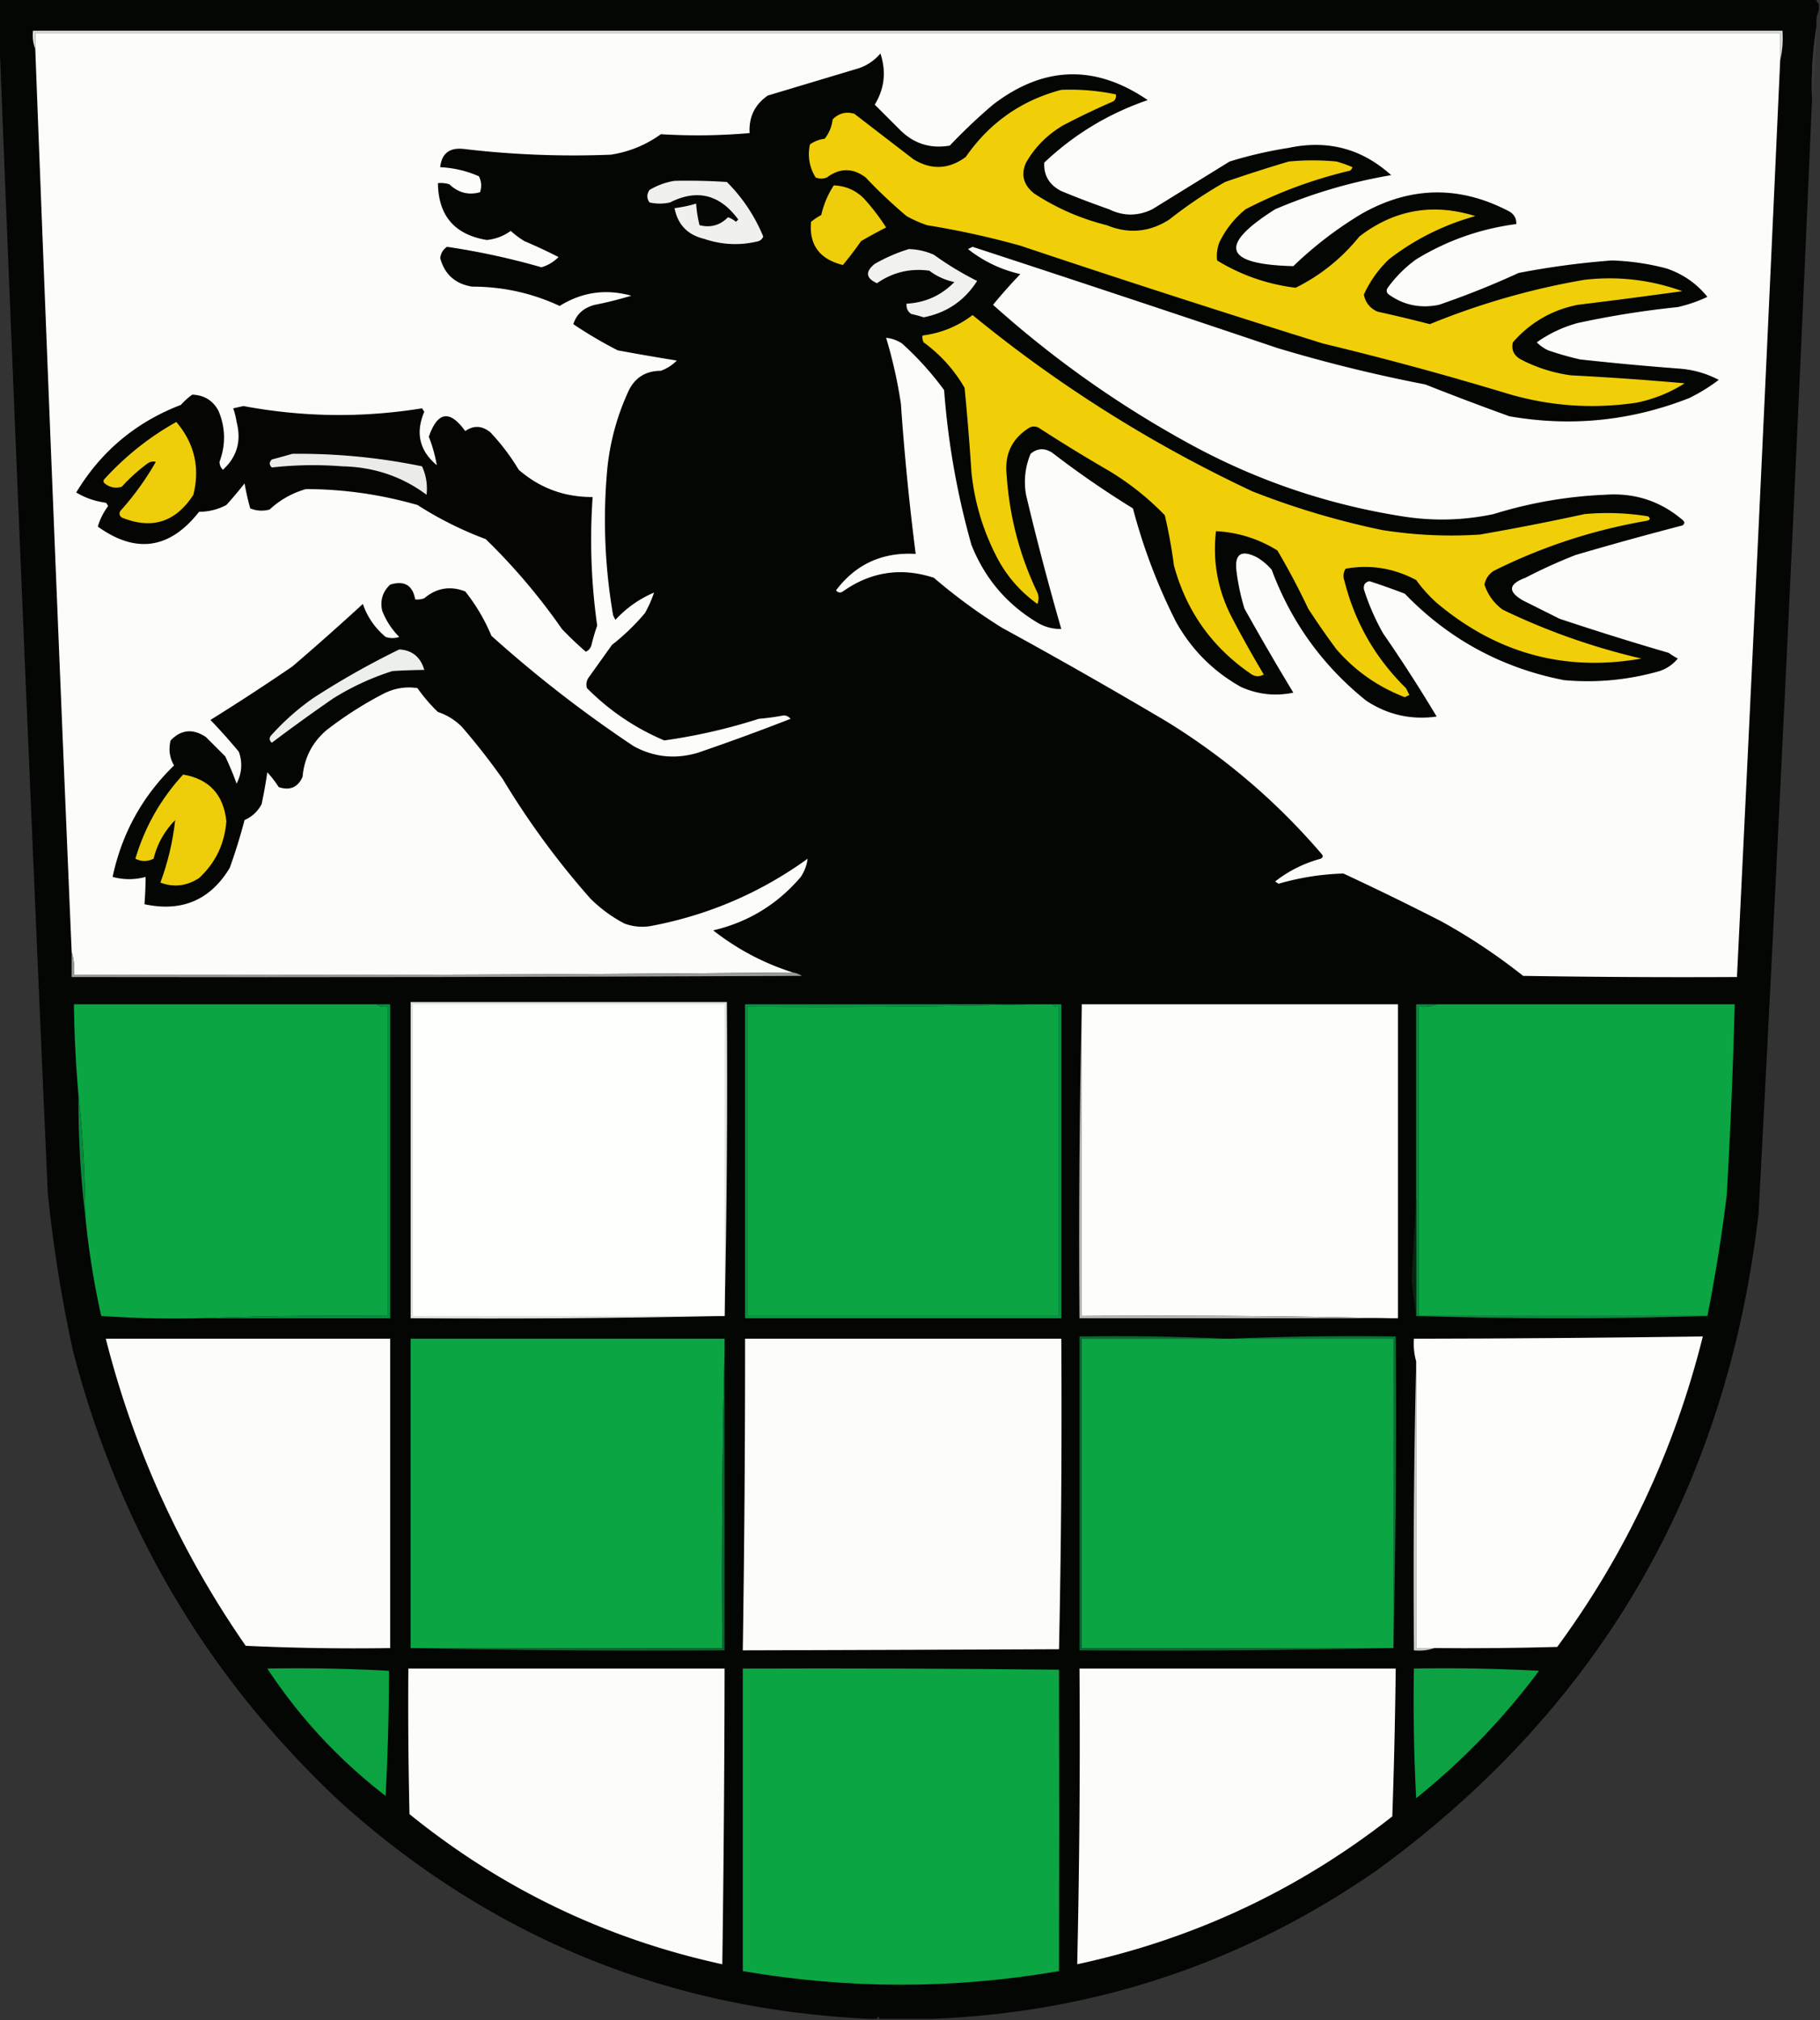 <svg xmlns="http://www.w3.org/2000/svg" width="800" height="888" style="shape-rendering:geometricPrecision;text-rendering:geometricPrecision;image-rendering:optimizeQuality;fill-rule:evenodd;clip-rule:evenodd"><rect width="100%" height="100%" fill="#333333" stroke="none"/><path style="opacity:1" fill="#040603" d="M-.5-.5h799c-.172.992.162 1.658 1 2v3c-.968 2.107-1.302 4.44-1 7-1.733 10.447-2.399 21.114-2 32a48974.095 48974.095 0 0 1-23.5 490C758.933 654.537 703.099 750.704 605.5 822c-58.924 40.919-124.258 62.753-196 65.5h-23c-.333-1.333-.667-1.333-1 0h-3c-88.692-4.053-166.025-35.553-232-94.5C91.719 738.321 52.219 671.821 32 593.5a616.908 616.908 0 0 1-11-69A111207.817 111207.817 0 0 1-.5 11.5v-12z"/><path style="opacity:1" fill="#dcdeda" d="M782.5 26.5v-12h-767v7c-.973-2.448-1.306-5.115-1-8h769c.318 4.532-.015 8.866-1 13z"/><path style="opacity:1" fill="#fcfdfa" d="M782.5 26.5a103725.14 103725.14 0 0 1-19 403c-31.335.167-62.668 0-94-.5a258.939 258.939 0 0 0-36-24 1276.84 1276.84 0 0 0-43-21 113.755 113.755 0 0 0-28.5 4.5l-1.5-1c5.948-4.657 12.614-7.99 20-10 1.021-.502 1.188-1.168.5-2-19.817-23.159-42.65-42.659-68.5-58.5a2410.13 2410.13 0 0 0-72-41 241.82 241.82 0 0 1-30-22c-14.348-4.69-27.681-2.69-40 6-1.135.749-2.135.583-3-.5 8.69-11.507 20.356-16.84 35-16a1146.167 1146.167 0 0 1-6.5-66 204.605 204.605 0 0 0-6.5-29c2.516.255 4.85 1.089 7 2.5a134.173 134.173 0 0 1 18.5 20.5 343.189 343.189 0 0 0 12 68c5.922 14.916 15.755 26.416 29.5 34.5 3.118 1.727 6.451 2.561 10 2.5a1278.195 1278.195 0 0 1-15.5-59c-1.061-6.224-.394-12.224 2-18 2.968-2.491 6.135-2.657 9.5-.5a410.896 410.896 0 0 0 35.5 24.5 251.782 251.782 0 0 0 19 50c6.833 12.167 16.333 21.667 28.5 28.5 7.413 3.301 15.08 4.134 23 2.5a1194.145 1194.145 0 0 1-21.5-37 98.842 98.842 0 0 1-3.5-16.5c-.891-7.492 2.109-9.492 9-6a25.55 25.55 0 0 1 6.5 5.5c8.58 23.007 22.413 42.174 41.5 57.5 9.479 6.247 19.813 8.58 31 7a658.57 658.57 0 0 0-23.5-36.5 101.034 101.034 0 0 1-8.5-19.5c-.219-1.971.615-3.138 2.5-3.5a301.9 301.9 0 0 1 15.5 5.5c19.318 19.994 42.652 32.66 70 38 14.246 1.272 28.246-.061 42-4 3.226-1.106 5.893-2.939 8-5.5a32.065 32.065 0 0 1-4-2.5 1295.854 1295.854 0 0 1-48-15l-16-8c-6.823-3.898-6.489-7.232 1-10a230.537 230.537 0 0 1 22-10 1512.213 1512.213 0 0 1 47-13c1.141-.741 1.141-1.575 0-2.5-9.74-8.275-21.073-11.941-34-11a191.827 191.827 0 0 0-49 8.5c-13.277 2.801-26.61 3.134-40 1-32.501-5.119-63.167-15.453-92-31-31.821-17.234-61.154-37.901-88-62a226.885 226.885 0 0 1 12-13.5c-8.487-1.941-16.153-5.607-23-11l2-1a15876.234 15876.234 0 0 1 134 44.5 660.4 660.4 0 0 0 65 16c12.267 4.866 24.6 9.533 37 14 27.086 4.719 53.42 2.053 79-8a79.052 79.052 0 0 0 13-8c-5.581-2.937-11.581-4.604-18-5a1308.49 1308.49 0 0 1-43-4 133.83 133.83 0 0 1-14-4 17.808 17.808 0 0 1-5-3.5c5.46-3.881 11.46-6.714 18-8.5a400.037 400.037 0 0 1 44-7 63.756 63.756 0 0 0 13-4.5c-4.741-5.879-10.741-10.046-18-12.5a106.777 106.777 0 0 0-24-3.5 356.126 356.126 0 0 0-41 5.5 374.416 374.416 0 0 1-35 14c-8.088 1.659-15.422.159-22-4.5-1.083-.865-1.249-1.865-.5-3 3.5-4.833 7.667-9 12.5-12.5 13.538-8.264 28.205-13.431 44-15.5.107-2.403-.893-4.237-3-5.5-21.815-11.534-43.482-11.2-65 1a166.872 166.872 0 0 0-30 23c-30.55-.751-33.217-9.084-8-25a224.355 224.355 0 0 1 51-15c-12.824-11.625-27.824-15.625-45-12a183.663 183.663 0 0 0-26 6l-34 21c-6.369 3.08-12.702 3.08-19 0a398.493 398.493 0 0 1-21-8c-5.244-2.673-7.744-6.84-7.5-12.5 13.111-12.42 28.278-21.586 45.5-27.5-23.075-15.753-45.742-15.086-68 2a241.35 241.35 0 0 0-19 18c-8.56 1.48-15.893-.853-22-7l-11-11c4.286-7.003 5.119-14.503 2.5-22.5-2.559 3.031-5.726 5.198-9.5 6.5l-40 12c-5.729 3.96-8.396 9.46-8 16.5a262.457 262.457 0 0 1-39 .5c-6.608 4.758-13.941 7.758-22 9a410.005 410.005 0 0 1-64.5-2.5c-6.361-.755-9.861 1.912-10.5 8a47.31 47.31 0 0 1 17 4c1.147 2.265 1.314 4.598.5 7-5.054 1.412-9.554.246-13.5-3.5a12.935 12.935 0 0 0-5-.5c.181 14.347 7.348 22.681 21.5 25 3.888-.406 7.388-1.739 10.5-4a39.447 39.447 0 0 0 6 4.5 225.336 225.336 0 0 1 15 7 17.359 17.359 0 0 1-7.5 4.5 320.383 320.383 0 0 0-41.5-9c-1.755 1.17-2.755 2.837-3 5 1.974 7.138 6.64 11.305 14 12.5 13.519 0 26.353 2.834 38.5 8.5 9.815-6.112 20.315-7.612 31.5-4.5a168.865 168.865 0 0 1-16 4c-4.904 1.252-8.071 4.085-9.5 8.5a189.534 189.534 0 0 0 19.5 11.5 1055.336 1055.336 0 0 0 26 4.5c-1.957 1.985-4.29 3.485-7 4.5-6.903.033-11.736 3.2-14.5 9.5-4.764 10.472-7.764 21.472-9 33-2.052 21.657-1.219 43.323 2.5 65l1 2c4.857-5.252 10.524-9.252 17-12a53.085 53.085 0 0 1-4 9 95.927 95.927 0 0 1-14.5 14l-10 14c-1.187 1.544-1.52 3.211-1 5 9.895 9.936 21.228 17.603 34 23a249.725 249.725 0 0 0 41.5-9.5c3.695-.318 7.362-.818 11-1.5 1.237.056 2.237.556 3 1.5a1016.092 1016.092 0 0 1-41 15c-9.857 2.836-19.191 1.836-28-3a547.119 547.119 0 0 1-62.5-48.5c-2.951-7.077-6.785-13.577-11.5-19.5-6.579-2.565-12.579-1.565-18 3a8.43 8.43 0 0 1-4 .5c-1.101-6.225-4.768-8.392-11-6.5-3.344 3.184-4.511 7.018-3.5 11.5 1.713 4.373 4.213 8.207 7.5 11.5-2 .667-4 .667-6 0-4.728-3.983-8.061-8.816-10-14.5a1227.14 1227.14 0 0 1-31 27.5 1020.187 1020.187 0 0 1-36 23.5 247.13 247.13 0 0 1 12.5 14c1.662 4.735 1.329 9.401-1 14a133.182 133.182 0 0 0-5-12l-8.5-8.5c-5.717-3.804-10.884-3.304-15.5 1.5-.979 3.923-.479 7.59 1.5 11-13.953 13.571-22.953 29.904-27 49 4.885 1.302 9.718 1.302 14.5 0a162.19 162.19 0 0 1-.5 12c16.456 3.513 28.956-1.82 37.5-16a254.672 254.672 0 0 0 6.5-21c3.305-1.472 5.805-3.805 7.5-7a219.103 219.103 0 0 0 2.5-14 47.05 47.05 0 0 1 5 6.5c4.928 1.643 8.428.143 10.5-4.5.733-8.3 4.233-15.133 10.5-20.5a162.667 162.667 0 0 1 25-16c4.816-2.466 9.816-3.299 15-2.5a70.828 70.828 0 0 0 9 10.5 26.592 26.592 0 0 1 10.5 6.5 297.973 297.973 0 0 1 18 23 358.169 358.169 0 0 0 38.5 52.5 61.5 61.5 0 0 0 15 11c3.906 1.434 7.906 1.767 12 1 25.04-4.772 47.873-14.605 68.5-29.5-.335 2.755-1.335 5.422-3 8-10.267 12.05-23.1 19.883-38.5 23.5 10.575 8.287 22.242 14.453 35 18.5a24969.667 24969.667 0 0 1-316 1c.313-3.542-.02-6.875-1-10a90862.253 90862.253 0 0 1-16-397v-7h767v12z"/><path style="opacity:1" fill="#383a38" d="M798.5 11.5a556.18 556.18 0 0 1-2 32c-.399-10.886.267-21.553 2-32z"/><path style="opacity:1" fill="#f0cf08" d="M466.5 39.5a97.131 97.131 0 0 1 24 2c.219 1.175-.114 2.175-1 3a333.29 333.29 0 0 0-22 10.5c-7.016 4.07-12.516 9.57-16.5 16.5-2.319 5.25-1.153 9.75 3.5 13.5 9.825 6.466 20.491 11.132 32 14 9.613 3.932 18.779 3.098 27.5-2.5A193.432 193.432 0 0 1 538.5 80a680.402 680.402 0 0 1 28-9c7-.667 14-.667 21 0a56.268 56.268 0 0 1 7 2.5 3.647 3.647 0 0 1-1 1.5c-16.164 3.811-31.497 9.478-46 17-4.917 4.014-8.75 8.848-11.5 14.5-.995 2.626-1.328 5.293-1 8 10.564 6.467 22.064 10.467 34.5 12 10.922-5.412 20.255-12.912 28-22.5 15.319-11.823 32.319-14.823 51-9-13.935 3.863-26.601 10.196-38 19-4.672 4.497-8.339 9.664-11 15.5.698 3.533 2.698 6.033 6 7.5a650.654 650.654 0 0 1 23 5.5 323.052 323.052 0 0 1 68-19.5c14.73-1.679 29.064-.013 43 5a2779.575 2779.575 0 0 1-46 6c-11.362 2.265-20.862 7.765-28.5 16.5-.746 3.289.42 5.789 3.5 7.5 6.901 3.599 14.234 5.932 22 7 16.698.857 33.365 2.024 50 3.5-6.385 4.08-13.385 6.913-21 8.5-19.301 2.904-38.301 1.571-57-4a1451.16 1451.16 0 0 0-81-22 6618.936 6618.936 0 0 1-133-43 374.43 374.43 0 0 0-41-9 54.207 54.207 0 0 1-9-4 216.036 216.036 0 0 1-18-17c-5.643-4.236-11.31-4.236-17 0-1.667.667-3.333.667-5 0-2.722-4.48-3.555-9.313-2.5-14.5a14.294 14.294 0 0 1 6.5-2.5c1.938-2.47 3.104-5.304 3.5-8.5 2.653-2.694 5.82-3.527 9.5-2.5l26 20c7.887 4.828 15.554 4.494 23-1 10.459-15.047 24.459-24.88 42-29.5z"/><path style="opacity:1" fill="#f0f1ee" d="M296.5 79.5c7.674-.166 15.341 0 23 .5 6.917 6.922 12.251 14.922 16 24-.405.945-1.072 1.612-2 2-8.075 2.025-16.075 1.691-24-1-7.262-1.76-11.595-6.26-13-13.5a56.935 56.935 0 0 0 9.5-2 51.727 51.727 0 0 0 1.5 9.5c4.862 1.213 9.029.047 12.5-3.5a11.077 11.077 0 0 1 3.5 2l1-1c-8.061-11.016-18.061-13.516-30-7.5-3 .667-6 .667-9 0-1.26-1.814-1.26-3.647 0-5.5 3.499-2.066 7.165-3.4 11-4z"/><path style="opacity:1" fill="#eecd0a" d="M366.5 81.5c5.039.187 9.372 2.02 13 5.5a93.23 93.23 0 0 1 10 13 209.93 209.93 0 0 0-11 6 161.795 161.795 0 0 1-8 10.5c-10.254-2.545-14.921-8.879-14-19a32.367 32.367 0 0 1 4.5-3c1.089-4.748 2.922-9.08 5.5-13z"/><path style="opacity:1" fill="#f1f2ef" d="M399.5 109.5c3.819.105 7.486.938 11 2.5a138.076 138.076 0 0 0 19 11.5c-5.515 8.672-13.348 14.005-23.5 16a66.87 66.87 0 0 0-5.5-1.5c-1.537-1.11-2.203-2.61-2-4.5 8.224-.445 15.224-3.612 21-9.5a27.538 27.538 0 0 1-11-5c-8.396-1.151-16.062.682-23 5.5-4.92-2.2-5.253-5.033-1-8.5 4.867-2.774 9.867-4.941 15-6.5z"/><path style="opacity:1" fill="#f0cf08" d="M427.5 138.5c37.636 30.837 78.636 56.671 123 77.5a350.388 350.388 0 0 0 57 17 193.17 193.17 0 0 0 43 2 1129.974 1129.974 0 0 0 46-9 110.656 110.656 0 0 1 28 1c1.134 1.016.801 1.683-1 2-23.477 4.069-45.811 11.402-67 22-2.177 1.497-3.51 3.497-4 6 1.515 4.513 4.182 8.18 8 11a291.371 291.371 0 0 0 61 21.5c-33.593 5.931-63.593-2.236-90-24.5a63.726 63.726 0 0 1-9-10c-9.832-5.25-20.166-6.917-31-5-1.076 1.726-1.243 3.559-.5 5.5 4.59 18.178 13.59 33.845 27 47l1.5 3-2 1c-11.785-4.55-21.785-11.55-30-21a335.158 335.158 0 0 1-12.5-18 309.534 309.534 0 0 0-13.5-25.5c-8.285-5.151-17.285-7.984-27-8.5-1.514 12.934.652 25.267 6.5 37a492.376 492.376 0 0 0 14.5 26c-2.05 1.163-4.05.996-6-.5-16.944-11.71-28.111-27.543-33.5-47.5a219.674 219.674 0 0 0-4-22 120.844 120.844 0 0 0-24.5-19.5 746.064 746.064 0 0 1-31-19c-1.333-.667-2.667-.667-4 0-7.718 4.783-11.051 11.783-10 21 1.208 18.045 5.708 35.212 13.5 51.5.667 1.667.667 3.333 0 5-7.092-5.09-12.759-11.424-17-19-6.598-12.197-10.598-25.197-12-39a1164.686 1164.686 0 0 0-3-37c-4.576-7.912-10.576-14.578-18-20a4.934 4.934 0 0 1-.5-3c8.208-1.064 15.542-4.064 22-9z"/><path style="opacity:1" fill="#050604" d="M84.5 173.5c5.173.168 9.006 2.502 11.5 7 3.13 7.43 3.296 14.93.5 22.5.01 1.404.51 2.57 1.5 3.5 6.178-5.652 8.178-12.652 6-21a32.444 32.444 0 0 0-1.5-6l4.5-1c26.136 4.898 52.303 5.231 78.5 1l1 1.5c-3.951 9.3-2.118 17.134 5.5 23.5-.723-4.184-1.889-8.351-3.5-12.5 3.839-11.12 9.172-11.953 16-2.5 3.685-2.576 7.351-2.41 11 .5a94.879 94.879 0 0 1 12.5 16.5c9.263 8.059 20.096 12.059 32.5 12a269.922 269.922 0 0 0 2 56.5 88.814 88.814 0 0 0-2.5 8.5c-.368 1.41-1.201 2.41-2.5 3a148.386 148.386 0 0 1-10.5-10 270.592 270.592 0 0 0-33.5-39.5 157.71 157.71 0 0 1-30-15c-16.034-4.617-32.367-6.951-49-7-6.055 1.722-11.388 4.722-16 9-2.929.777-5.763.61-8.5-.5a111.061 111.061 0 0 1-2.5-11 170.755 170.755 0 0 1-8 9.5c-3.732 1.969-7.732 2.969-12 3-12.877 16.384-27.71 18.551-44.5 6.5.9-3.132 2.4-6.132 4.5-9a3.646 3.646 0 0 0-1-1.5c-4.677-.614-9.01-2.114-13-4.5 10.941-18.11 26.275-30.944 46-38.5 1.563-1.736 3.23-3.236 5-4.5z"/><path style="opacity:1" fill="#eece0a" d="M77.5 185.5c7.96 9.382 10.46 20.049 7.5 32-7.766 12.065-18.266 15.398-31.5 10-1.083-.865-1.25-1.865-.5-3A122.94 122.94 0 0 0 68.5 203c-1.408-.315-2.741.018-4 1a77.78 77.78 0 0 0-11 10c-2.757.782-5.257.282-7.5-1.5-.667-.667-.667-1.333 0-2 9.27-10.128 19.77-18.462 31.5-25z"/><path style="opacity:1" fill="#ebece9" d="M128.5 199.5a267.52 267.52 0 0 1 57 5.5c1.812 3.922 2.479 8.089 2 12.5-10.809-8.042-23.143-12.209-37-12.5a164.492 164.492 0 0 0-31 .5c-1.231-1.151-1.231-2.317 0-3.5a547.49 547.49 0 0 0 9-2.5z"/><path style="opacity:1" fill="#edefec" d="M175.5 285.5c5.675.325 9.342 3.325 11 9-4.545.042-9.212.209-14 .5a114.952 114.952 0 0 0-26 12 772.848 772.848 0 0 0-27 19.5c-1.083-.865-1.249-1.865-.5-3a108.148 108.148 0 0 1 18.5-16.5 357.234 357.234 0 0 1 38-21.5z"/><path style="opacity:1" fill="#eece0a" d="M80.5 340.5c11.425 1.962 17.758 8.795 19 20.5-.756 9.958-4.756 18.291-12 25-5.445 3.53-11.111 4.197-17 2 3.322-8.953 5.489-18.119 6.5-27.5-4.753 4.845-7.92 10.511-9.5 17-2.667 1.333-5.333 1.333-8 0 4.162-13.995 11.162-26.328 21-37z"/><path style="opacity:1" fill="#9a9c98" d="M31.5 418.5c.98 3.125 1.313 6.458 1 10 105.501.333 210.835-.001 316-1 1.422.209 2.755.709 4 1.5-106.999.5-213.999.667-321 .5v-11z"/><path style="opacity:1" fill="#0ba544" d="M631.5 441.5h131a2625.171 2625.171 0 0 1-3.5 84 732.733 732.733 0 0 1-8.5 53h-127v-136c2.885.306 5.552-.027 8-1z"/><path style="opacity:1" fill="#0ca543" d="M165.5 441.5c1.419.951 3.085 1.284 5 1v136a1723.12 1723.12 0 0 0-83 1 463.088 463.088 0 0 1-43-1 356.172 356.172 0 0 1-7-44 521.087 521.087 0 0 0-3-53 540.991 540.991 0 0 1-2-40h133z"/><path style="opacity:1" fill="#fdfefb" d="M475.5 441.5h139v138h-3a4624.057 4624.057 0 0 0-136-1v-137z"/><path style="opacity:1" fill="#0b893d" d="M34.5 481.5a521.087 521.087 0 0 1 3 53c-2.136-17.449-3.136-35.116-3-53z"/><path style="opacity:1" fill="#dfe2de" d="M318.5 578.5c-45.83.999-91.83 1.332-138 1v-139h139c.332 46.17-.001 92.17-1 138z"/><path style="opacity:1" fill="#fdfffb" d="M318.5 578.5h-137v-137h137v137z"/><path style="opacity:1" fill="#068f41" d="M165.5 441.5h6v138h-84a1723.12 1723.12 0 0 1 83-1v-136c-1.915.284-3.581-.049-5-1z"/><path style="opacity:1" fill="#088b40" d="M631.5 441.5c-2.448.973-5.115 1.306-8 1v136h127a2049.012 2049.012 0 0 1-128 0v-137h9z"/><path style="opacity:1" fill="#089546" d="M456.5 441.5a4095.618 4095.618 0 0 1-128 1v136h137v-136c-1.291.237-2.291-.096-3-1h4v138h-139v-138h129z"/><path style="opacity:1" fill="#0ba544" d="M456.5 441.5h6c.709.904 1.709 1.237 3 1v136h-137v-136c42.837.332 85.503-.001 128-1z"/><path style="opacity:1" fill="#06230e" d="M622.5 526.5v52a1192.991 1192.991 0 0 1-2-15.5c.658-12.265 1.324-24.431 2-36.5z"/><path style="opacity:1" fill="#b7b9b6" d="M475.5 441.5v137c45.503-.332 90.836.001 136 1h-137c-.332-46.17.001-92.17 1-138z"/><path style="opacity:1" fill="#fcfdfa" d="M46.5 588.5h125v136a1016.27 1016.27 0 0 1-63.5-1c-28.603-41.214-49.103-86.214-61.5-135zM327.5 588.5h139c.298 45.692-.035 91.192-1 136.5-45.925.204-92.259.371-139 .5a8655.22 8655.22 0 0 0 1-137z"/><path style="opacity:1" fill="#fdfefb" d="M630.5 724.5h-8v-126c-.914-3.228-1.247-6.561-1-10 42.799-.066 85.132-.4 127-1-12.43 49.845-33.763 95.345-64 136.5-17.997.5-35.997.667-54 .5z"/><path style="opacity:1" fill="#0ba544" d="M318.5 593.5a4290.017 4290.017 0 0 0-1 131h-137v-136h138v5zM538.5 588.5h74v136h-137v-136h63z"/><path style="opacity:1" fill="#0c6631" d="M538.5 588.5h-63v136h137c-45.83.999-91.83 1.332-138 1v-138c21.507-.331 42.84.003 64 1z"/><path style="opacity:1" fill="#077435" d="M540.5 588.5a1332.468 1332.468 0 0 1 73-1c.332 45.836-.001 91.503-1 137v-136h-72z"/><path style="opacity:1" fill="#c9cbc8" d="M622.5 598.5v126h8c-2.787.977-5.787 1.31-9 1a4031.82 4031.82 0 0 1 1-127z"/><path style="opacity:1" fill="#0b6630" d="M318.5 593.5v132c-46.17.332-92.17-.001-138-1h137c-.332-43.837.001-87.503 1-131z"/><path style="opacity:1" fill="#0ca343" d="M117.5 733.5c17.91-.326 35.743.008 53.5 1a1088.336 1088.336 0 0 1-1.5 55c-20.578-15.902-37.911-34.569-52-56z"/><path style="opacity:1" fill="#fcfdfa" d="M179.5 733.5h139c-.07 43.336-.403 86.669-1 130-51.15-11.16-96.984-33.16-137.5-66a2047.17 2047.17 0 0 1-.5-64z"/><path style="opacity:1" fill="#0ca543" d="M326.5 733.5c46.335-.167 92.668 0 139 .5.116 44.088.116 88.255 0 132.5-46.337 7.984-92.671 7.984-139 0v-133z"/><path style="opacity:1" fill="#fcfdfa" d="M474.5 733.5h139a2730.99 2730.99 0 0 1-1.5 65c-41.092 32.294-87.259 53.961-138.5 65a4329.07 4329.07 0 0 0 1-130z"/><path style="opacity:1" fill="#0ca243" d="M621.5 733.5c18.345-.333 36.679 0 55 1-15.591 20.925-33.591 39.592-54 56a812.822 812.822 0 0 1-1-57z"/></svg>